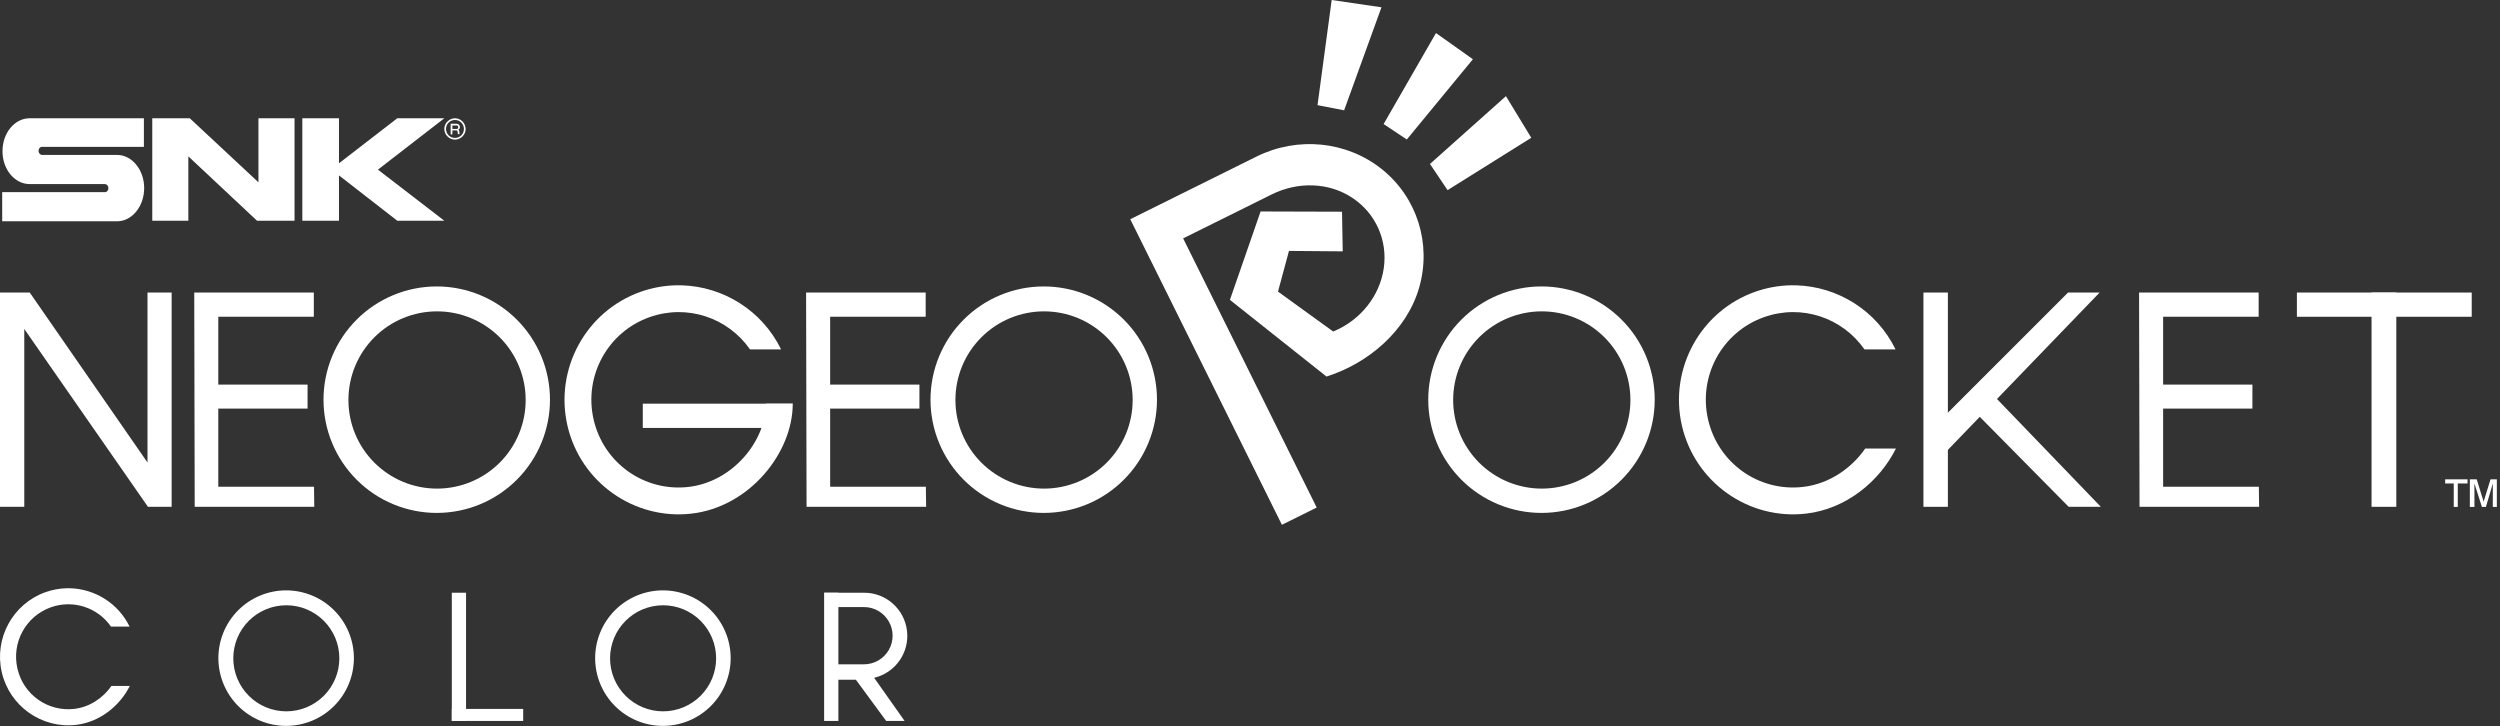 <svg width="561" height="163" viewBox="0 0 561 163" fill="none" xmlns="http://www.w3.org/2000/svg">
<rect x="0" y="0" width="561" height="163" fill="#333333" stroke="none"/>
<path d="M38.515 113.729H33.203L5.448 73.819V113.729H0V65.647H6.674L33.099 103.786V65.647H38.515V113.729Z" fill="white"/>
<path d="M70.525 113.729H43.691L43.588 65.647H70.421V71.081H48.985V86.299H69.019V91.693H48.985V109.222H70.464L70.525 113.729Z" fill="white"/>
<path d="M98.004 64.277C94.667 64.277 91.363 64.934 88.28 66.212C85.197 67.489 82.396 69.36 80.037 71.72C77.677 74.079 75.805 76.881 74.528 79.963C73.251 83.046 72.594 86.351 72.594 89.688C72.594 93.025 73.251 96.329 74.528 99.412C75.805 102.495 77.677 105.296 80.037 107.655C82.396 110.015 85.197 111.887 88.28 113.164C91.363 114.441 94.667 115.098 98.004 115.098C101.341 115.098 104.646 114.441 107.729 113.164C110.811 111.887 113.613 110.015 115.972 107.655C118.332 105.296 120.204 102.495 121.481 99.412C122.758 96.329 123.415 93.025 123.415 89.688C123.415 86.351 122.758 83.046 121.481 79.963C120.204 76.881 118.332 74.079 115.972 71.72C113.613 69.36 110.811 67.489 107.729 66.212C104.646 64.934 101.341 64.277 98.004 64.277ZM98.072 69.868C100.684 69.868 103.27 70.382 105.683 71.382C108.096 72.381 110.288 73.846 112.135 75.693C113.982 77.54 115.447 79.732 116.446 82.145C117.446 84.558 117.96 87.144 117.96 89.756C117.96 95.031 115.864 100.089 112.135 103.819C108.405 107.548 103.346 109.643 98.072 109.643C92.797 109.643 87.739 107.548 84.01 103.818C80.28 100.089 78.185 95.03 78.185 89.756C78.185 84.482 80.28 79.423 84.009 75.693C87.739 71.963 92.797 69.868 98.072 69.868V69.868Z" fill="white"/>
<path d="M234.216 64.277C230.879 64.277 227.574 64.934 224.491 66.212C221.409 67.489 218.607 69.36 216.248 71.72C213.888 74.079 212.016 76.88 210.739 79.963C209.462 83.046 208.805 86.351 208.805 89.688C208.805 93.025 209.462 96.329 210.739 99.412C212.016 102.495 213.888 105.296 216.248 107.655C218.607 110.015 221.409 111.887 224.491 113.164C227.574 114.441 230.879 115.098 234.216 115.098C237.553 115.098 240.857 114.441 243.94 113.164C247.023 111.887 249.824 110.015 252.184 107.655C254.543 105.296 256.415 102.495 257.692 99.412C258.969 96.329 259.626 93.025 259.626 89.688C259.626 86.351 258.969 83.046 257.692 79.963C256.415 76.88 254.543 74.079 252.184 71.72C249.824 69.36 247.023 67.489 243.94 66.212C240.857 64.934 237.553 64.277 234.216 64.277V64.277ZM234.283 69.868C236.895 69.868 239.481 70.382 241.894 71.382C244.307 72.381 246.499 73.846 248.346 75.693C250.193 77.54 251.658 79.732 252.657 82.145C253.657 84.558 254.171 87.144 254.171 89.756C254.171 95.031 252.076 100.089 248.346 103.819C244.616 107.548 239.558 109.643 234.283 109.643C229.009 109.643 223.95 107.548 220.221 103.818C216.491 100.089 214.396 95.03 214.396 89.756C214.396 84.482 216.491 79.423 220.221 75.693C223.95 71.963 229.009 69.868 234.283 69.868H234.283Z" fill="white"/>
<path d="M151.887 64.019C149.172 64.058 146.424 64.535 143.742 65.487C131.484 69.84 124.413 82.783 127.33 95.491C130.248 108.199 142.261 116.733 155.182 115.256C168.102 113.78 177.892 101.699 177.892 90.585H171.864C171.864 98.985 164.409 108.135 154.497 109.267C144.585 110.4 135.453 103.922 133.208 94.142C130.963 84.362 136.355 74.508 145.762 71.168C154.173 68.181 163.33 71.266 168.301 78.401H175.273C170.996 69.647 162.292 64.319 153.047 64.029C152.661 64.017 152.274 64.014 151.887 64.019V64.019Z" fill="white"/>
<path d="M177.892 90.585H144.242V96.027H173.714L177.892 90.585Z" fill="white"/>
<path d="M207.826 113.729H180.992L180.889 65.647H207.722V71.081H186.286V86.299H206.32V91.693H186.286V109.222H207.765L207.826 113.729Z" fill="white"/>
<path d="M345.909 64.277C342.572 64.277 339.268 64.934 336.185 66.212C333.102 67.489 330.301 69.36 327.941 71.72C325.581 74.079 323.71 76.88 322.433 79.963C321.156 83.046 320.498 86.351 320.498 89.688C320.498 93.025 321.156 96.329 322.433 99.412C323.71 102.495 325.581 105.296 327.941 107.655C330.301 110.015 333.102 111.887 336.185 113.164C339.268 114.441 342.572 115.098 345.909 115.098C349.246 115.098 352.55 114.441 355.633 113.164C358.716 111.887 361.517 110.015 363.877 107.655C366.236 105.296 368.108 102.495 369.385 99.412C370.662 96.329 371.319 93.025 371.319 89.688C371.319 86.351 370.662 83.046 369.385 79.963C368.108 76.88 366.236 74.079 363.877 71.72C361.517 69.36 358.716 67.489 355.633 66.212C352.55 64.934 349.246 64.277 345.909 64.277V64.277ZM345.976 69.868C348.588 69.868 351.174 70.382 353.587 71.382C356 72.381 358.193 73.846 360.039 75.693C361.886 77.54 363.351 79.732 364.351 82.145C365.35 84.558 365.864 87.144 365.864 89.756C365.864 95.031 363.769 100.089 360.039 103.819C356.309 107.548 351.251 109.643 345.976 109.643C340.702 109.643 335.644 107.548 331.914 103.818C328.185 100.089 326.089 95.03 326.089 89.756C326.089 84.482 328.184 79.423 331.914 75.693C335.643 71.963 340.702 69.868 345.976 69.868H345.976Z" fill="white"/>
<path d="M401.97 64.018V64.019C399.256 64.059 396.508 64.535 393.826 65.487C381.568 69.84 374.497 82.783 377.414 95.492C380.332 108.2 392.345 116.733 405.266 115.256C414.262 114.228 421.736 108.058 425.449 100.653H418.557C415.448 105.12 410.445 108.597 404.581 109.268C394.669 110.4 385.537 103.922 383.292 94.142C381.047 84.362 386.439 74.509 395.846 71.168C404.257 68.181 413.414 71.266 418.385 78.401H425.357C421.08 69.647 412.376 64.319 403.131 64.029C402.745 64.017 402.358 64.014 401.97 64.019V64.018Z" fill="white"/>
<path d="M506.945 113.729H480.112L480.008 65.647H506.842V71.081H485.406V86.299H505.44V91.693H485.406V109.222H506.884L506.945 113.729Z" fill="white"/>
<path d="M431.621 65.647H437.102V113.729H431.621V65.647Z" fill="white"/>
<path d="M464.208 113.729H471.427L446.5 87.849L442.005 91.254L464.208 113.729Z" fill="white"/>
<path d="M464.072 65.647H471.155L434.241 103.922L435.74 93.978L464.072 65.647Z" fill="white"/>
<path d="M515.423 65.647H554.652V71.081H515.423V65.647Z" fill="white"/>
<path d="M532.177 65.647H537.729V113.729H532.177V65.647Z" fill="white"/>
<path d="M275.994 67.291L282.876 47.453L301.151 47.508L301.307 56.402L289.246 56.305L286.782 65.435L299.166 74.393C305.269 71.886 309.625 66.432 310.521 60.176C311.416 53.921 308.708 47.865 303.462 44.391C298.216 40.917 291.297 40.689 285.385 43.623L265.497 53.492L295.469 113.889L287.66 117.764L253.631 49.193L281.938 35.145C291.211 30.544 302.245 31.659 310.128 37.995C318.011 44.331 321.276 54.708 318.468 64.506C315.661 74.304 306.938 81.576 297.663 84.497L275.994 67.291Z" fill="white"/>
<path d="M298.829 0L295.65 23.597L301.622 24.753L310.001 1.637L298.829 0Z" fill="white"/>
<path d="M322.233 7.416L310.483 27.835L315.684 31.303L330.517 13.291L322.233 7.416Z" fill="white"/>
<path d="M337.933 21.575L320.885 36.792L324.834 42.668L343.615 30.917L337.933 21.575Z" fill="white"/>
<path d="M15.085 132V132.001C13.461 132.024 11.816 132.309 10.212 132.879C2.877 135.484 -1.354 143.228 0.392 150.832C2.137 158.436 9.326 163.542 17.057 162.659C22.44 162.044 26.912 158.352 29.134 153.921H25.01C23.149 156.594 20.156 158.675 16.647 159.075C10.716 159.753 5.252 155.877 3.909 150.025C2.565 144.173 5.792 138.277 11.42 136.278C16.453 134.491 21.932 136.337 24.907 140.606H29.079C26.52 135.368 21.311 132.18 15.78 132.007C15.549 131.999 15.317 131.999 15.085 132.002V132Z" fill="white"/>
<path d="M64.209 132.478C62.212 132.478 60.235 132.872 58.391 133.636C56.546 134.4 54.87 135.52 53.458 136.932C52.046 138.344 50.926 140.02 50.162 141.864C49.398 143.709 49.005 145.686 49.005 147.683C49.005 149.68 49.398 151.657 50.162 153.502C50.926 155.346 52.046 157.022 53.458 158.434C54.87 159.846 56.546 160.966 58.391 161.73C60.235 162.494 62.212 162.888 64.209 162.888C66.206 162.888 68.183 162.494 70.028 161.73C71.872 160.966 73.549 159.846 74.96 158.434C76.372 157.022 77.492 155.346 78.256 153.502C79.02 151.657 79.414 149.68 79.414 147.683C79.414 145.686 79.02 143.709 78.256 141.864C77.492 140.02 76.372 138.344 74.96 136.932C73.549 135.52 71.872 134.4 70.028 133.636C68.183 132.872 66.206 132.478 64.209 132.478V132.478ZM64.249 135.824C65.812 135.824 67.36 136.131 68.803 136.729C70.247 137.327 71.559 138.204 72.664 139.309C73.769 140.414 74.646 141.726 75.244 143.17C75.842 144.614 76.15 146.161 76.15 147.724C76.15 150.88 74.896 153.907 72.664 156.138C70.432 158.37 67.406 159.624 64.249 159.624C61.093 159.624 58.067 158.37 55.835 156.138C53.604 153.907 52.35 150.88 52.35 147.724C52.35 144.568 53.603 141.541 55.835 139.309C58.067 137.078 61.093 135.824 64.249 135.824V135.824Z" fill="white"/>
<path d="M104.583 133.008H101.385V161.778H104.583V133.008Z" fill="white"/>
<path d="M117.404 159.082H101.385V161.778H117.404V159.082Z" fill="white"/>
<path d="M148.757 132.478C146.76 132.478 144.783 132.872 142.939 133.636C141.094 134.4 139.418 135.52 138.006 136.932C136.594 138.344 135.474 140.02 134.71 141.864C133.946 143.709 133.552 145.686 133.552 147.683C133.552 149.68 133.946 151.657 134.71 153.502C135.474 155.346 136.594 157.022 138.006 158.434C139.418 159.846 141.094 160.966 142.939 161.73C144.783 162.494 146.76 162.888 148.757 162.888C150.754 162.888 152.731 162.494 154.576 161.73C156.42 160.966 158.096 159.846 159.508 158.434C160.92 157.022 162.04 155.346 162.804 153.502C163.568 151.657 163.962 149.68 163.962 147.683C163.962 145.686 163.568 143.709 162.804 141.864C162.04 140.02 160.92 138.344 159.508 136.932C158.096 135.52 156.42 134.4 154.576 133.636C152.731 132.872 150.754 132.478 148.757 132.478ZM148.797 135.824C150.36 135.824 151.908 136.131 153.351 136.729C154.795 137.327 156.107 138.204 157.212 139.309C158.317 140.414 159.194 141.726 159.792 143.17C160.39 144.614 160.698 146.161 160.698 147.724C160.698 150.88 159.444 153.907 157.212 156.138C154.98 158.37 151.953 159.624 148.797 159.624C145.641 159.624 142.615 158.37 140.383 156.138C138.152 153.907 136.898 150.88 136.898 147.724C136.898 144.568 138.151 141.541 140.383 139.309C142.615 137.078 145.641 135.824 148.797 135.824V135.824Z" fill="white"/>
<path d="M184.935 133.008H188.134V161.778H184.935V133.008Z" fill="white"/>
<path d="M196.159 152.101C200.935 150.966 204.105 146.435 203.533 141.559C202.962 136.683 198.83 133.008 193.921 133.008H184.935L186.724 136.226H193.878C196.173 136.226 198.293 137.45 199.441 139.438C200.588 141.425 200.588 143.874 199.441 145.861C198.293 147.849 196.173 149.073 193.878 149.073H186.784L186.665 152.535H192.064L198.856 161.778H202.993L196.159 152.101Z" fill="white"/>
<path fill-rule="evenodd" clip-rule="evenodd" d="M554.232 107.567V113.753H555.263V108.488L556.938 113.753H557.84L559.387 108.488V113.753H560.289V107.567H558.871L557.325 112.569L555.778 107.567H554.232ZM550.623 108.489V113.753H551.525V108.489H553.716V107.567H548.69V108.489H550.623Z" fill="white"/>
<path d="M0.558 33.922C0.558 38.002 3.278 41.305 6.645 41.305H23.547C23.936 41.305 24.324 41.693 24.324 42.211C24.324 42.729 24 43.118 23.547 43.118H0.493V49.658H26.267C29.634 49.658 32.354 46.291 32.354 42.211C32.354 38.132 29.634 34.764 26.267 34.764H9.43C9.041 34.764 8.653 34.376 8.653 33.858C8.653 33.34 8.977 32.951 9.43 32.951H32.289V26.54H6.646C3.279 26.54 0.559 29.843 0.559 33.922H0.558Z" fill="white"/>
<path d="M34.168 26.54V49.529H42.263V35.088L57.675 49.529H66.094V26.54H57.999V40.916L42.586 26.54H34.168Z" fill="white"/>
<path d="M76.067 36.642V26.54H67.842V49.529H76.067V39.362L89.148 49.529H99.703L84.809 38.067L99.703 26.54H89.148L76.067 36.642Z" fill="white"/>
<path fill-rule="evenodd" clip-rule="evenodd" d="M102.097 26.54C102.744 26.54 103.326 26.799 103.781 27.252H103.781C104.235 27.705 104.428 28.224 104.493 28.936C104.493 29.583 104.235 30.166 103.781 30.619C103.327 31.073 102.745 31.332 102.097 31.332C101.45 31.332 100.867 31.073 100.413 30.619C99.96 30.166 99.701 29.583 99.701 28.936C99.701 28.288 99.96 27.705 100.413 27.252C100.868 26.799 101.45 26.54 102.097 26.54ZM102.097 30.944C102.68 30.944 103.133 30.749 103.522 30.361C103.91 29.972 104.104 29.454 104.104 28.936C104.104 28.418 103.91 27.9 103.522 27.511C103.133 27.123 102.68 26.929 102.097 26.929C101.579 26.929 101.061 27.123 100.672 27.511C100.284 27.9 100.089 28.353 100.089 28.936C100.089 29.454 100.284 29.972 100.672 30.361C101.061 30.749 101.514 30.944 102.097 30.944Z" fill="white"/>
<path fill-rule="evenodd" clip-rule="evenodd" d="M103.199 28.483V28.547L103.199 28.547C103.199 28.806 103.069 29 102.875 29.065C102.893 29.101 102.915 29.137 102.939 29.173C103.001 29.271 103.069 29.378 103.069 29.519L103.134 30.101H102.745L102.681 29.519C102.681 29.389 102.551 29.26 102.357 29.26H101.515V30.166H101.126V27.77H102.486C102.875 27.77 103.199 28.094 103.199 28.483ZM102.486 28.159H101.515V28.159V28.936H102.486C102.68 28.936 102.81 28.806 102.81 28.612V28.482C102.81 28.288 102.68 28.159 102.486 28.159Z" fill="white"/>
</svg>
